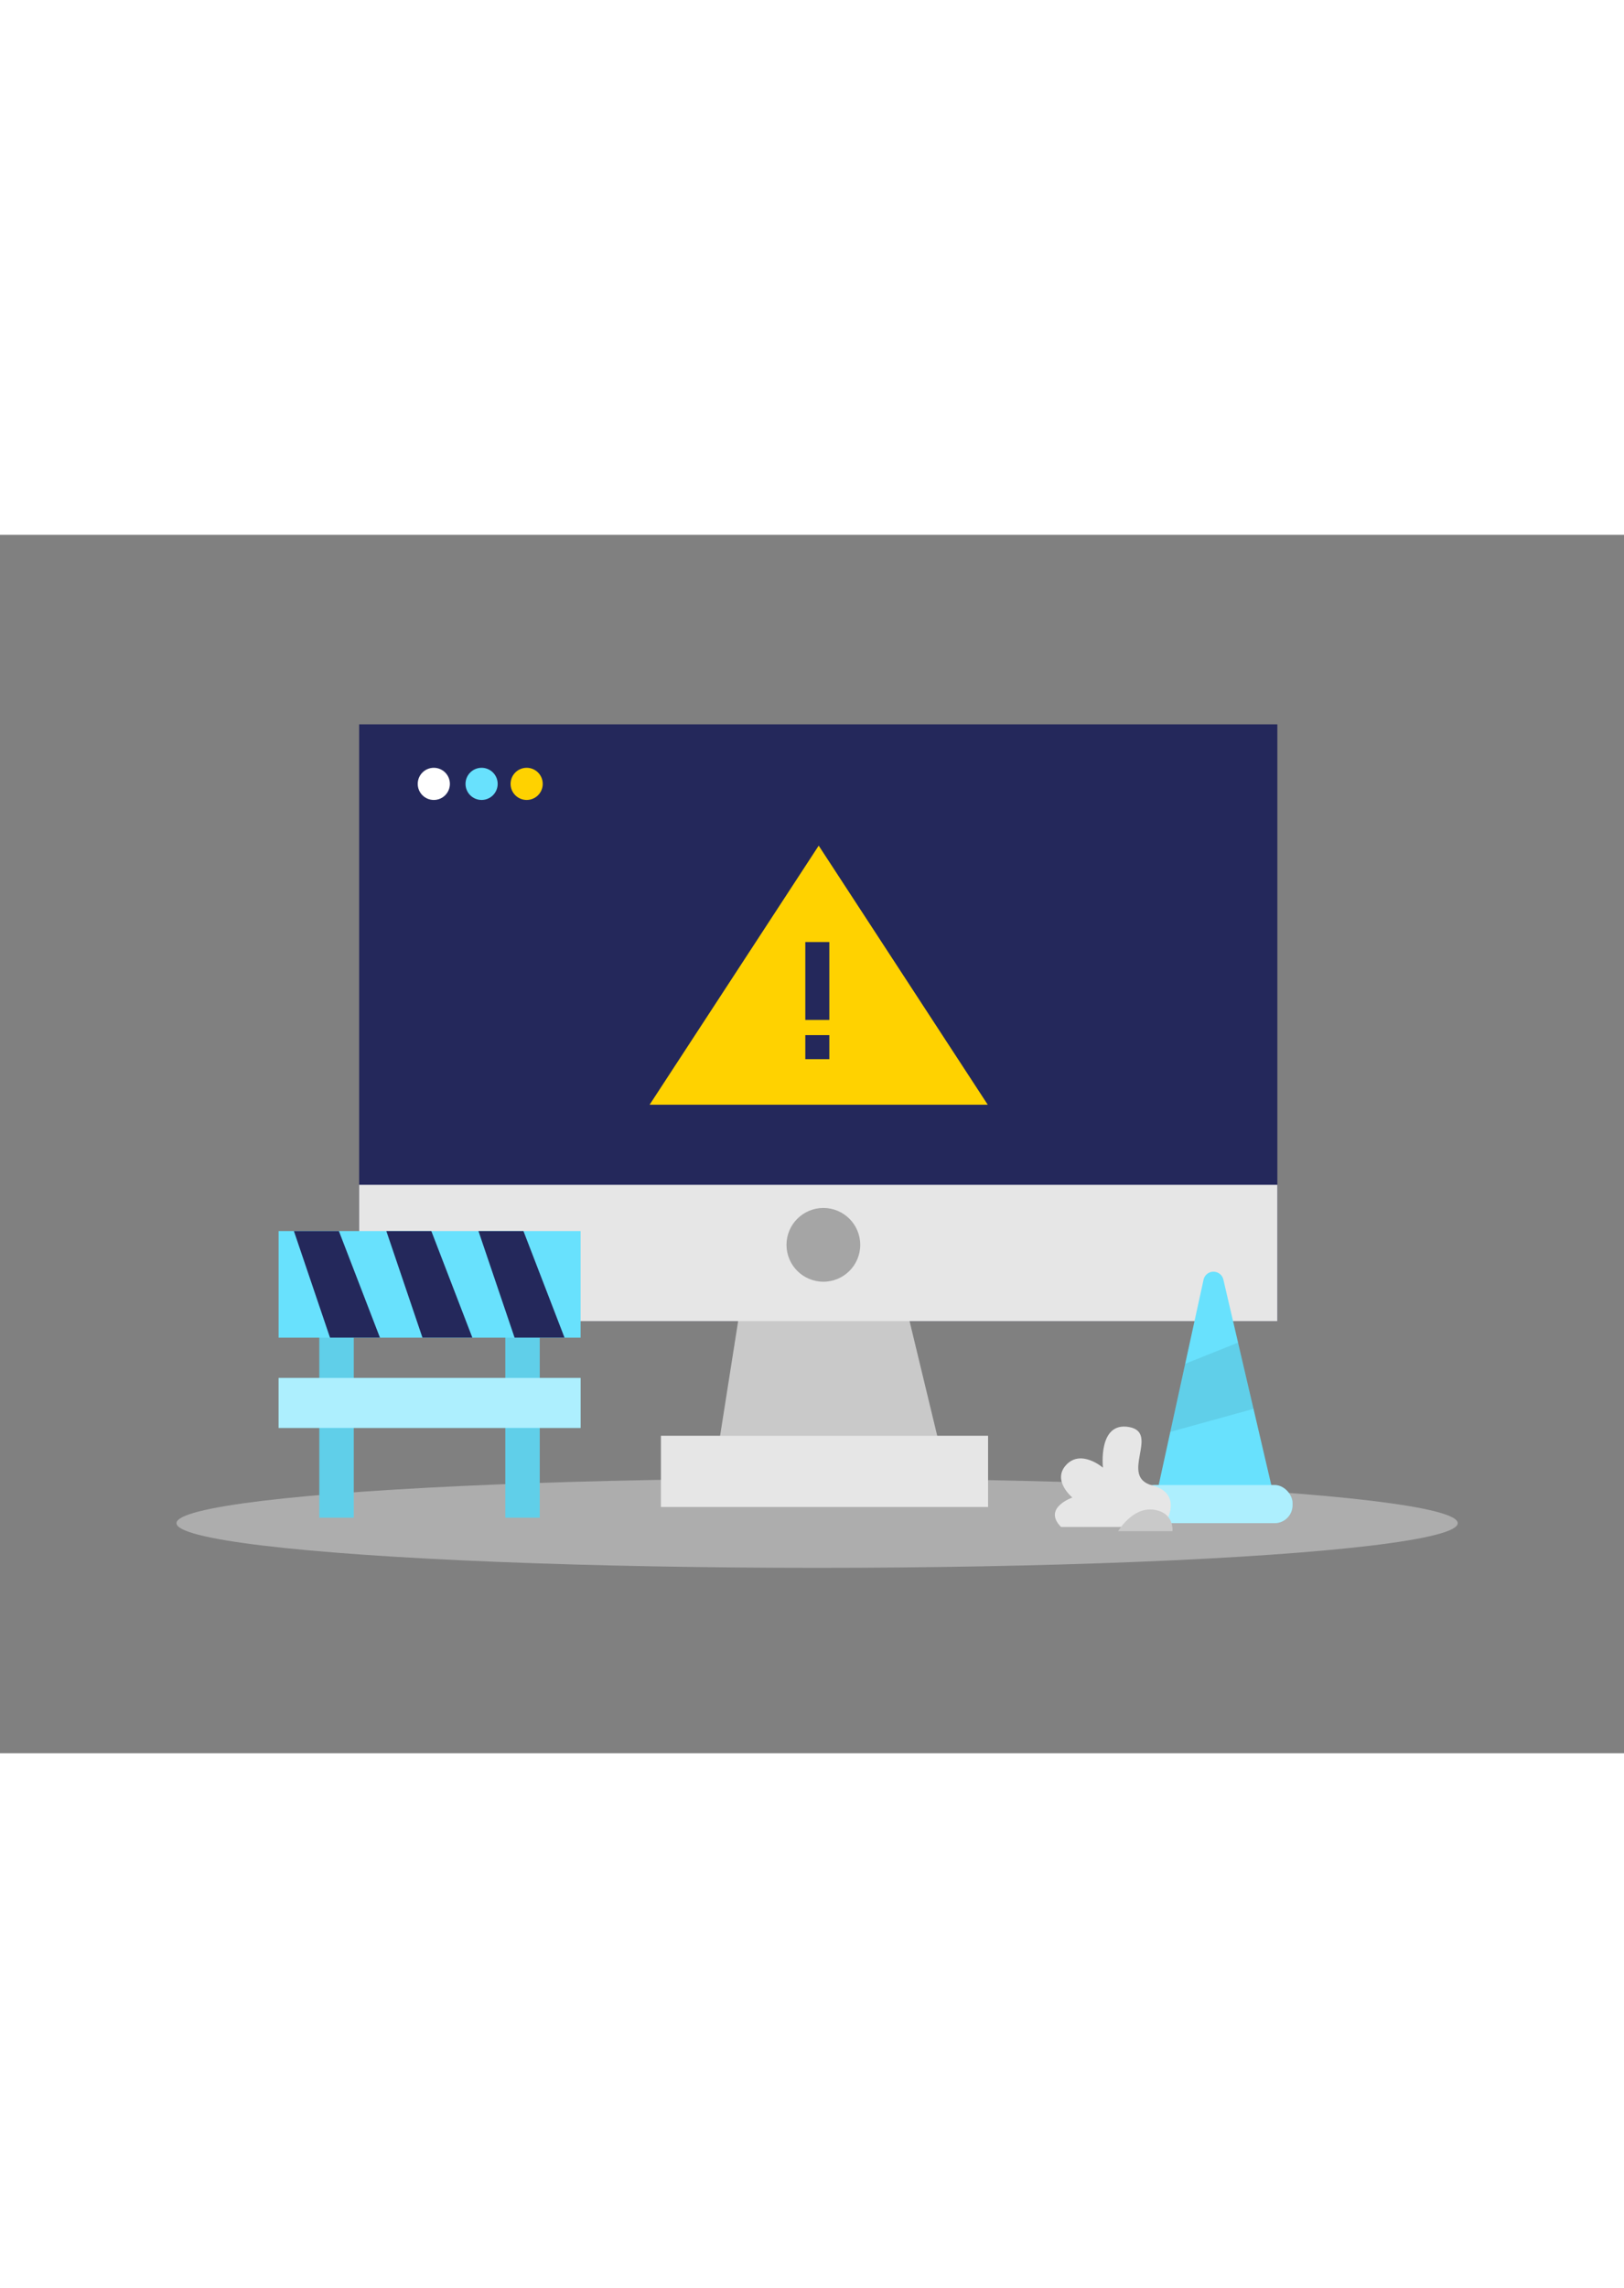 <svg id="Layer_1" data-name="Layer 1" xmlns="http://www.w3.org/2000/svg" viewBox="0 0 400 300" data-imageid="under-constructions-two-color" imageName="Under Constructions" class="illustrations_image" style="width: 213px;"><rect x="0" y="0" width="400" height="300" fill="#808080" stroke="none"/><ellipse cx="201.26" cy="243.35" rx="157.79" ry="11" fill="#e6e6e6" opacity="0.45"/><rect x="88.46" y="46.66" width="226.16" height="146.95" fill="#24285b"/><polygon points="184.45 176.82 175.86 231.39 233.15 231.39 219.98 176.82 184.45 176.82" fill="#c9c9c9"/><rect x="88.46" y="160.04" width="226.16" height="33.57" fill="#e6e6e6"/><circle cx="202.8" cy="174.82" r="9.08" fill="#a5a5a5"/><rect x="162.79" y="221.83" width="80.58" height="17.54" fill="#e6e6e6"/><circle cx="106.85" cy="61.32" r="3.96" fill="#fff"/><circle cx="118.62" cy="61.32" r="3.96" fill="#68e1fd" class="target-color"/><circle cx="129.72" cy="61.32" r="3.96" fill="#ffd200"/><rect x="78.65" y="194.02" width="8.48" height="47.98" fill="#68e1fd" class="target-color"/><rect x="124.46" y="194.02" width="8.48" height="47.98" fill="#68e1fd" class="target-color"/><rect x="78.65" y="194.02" width="8.48" height="47.98" opacity="0.08"/><rect x="124.46" y="194.02" width="8.48" height="47.98" opacity="0.08"/><rect x="68.62" y="171.43" width="74.38" height="26.24" fill="#68e1fd" class="target-color"/><polygon points="72.39 171.43 81.28 197.66 93.58 197.66 83.47 171.43 72.39 171.43" fill="#24285b"/><polygon points="95.16 171.43 104.05 197.66 116.34 197.66 106.24 171.43 95.16 171.43" fill="#24285b"/><polygon points="117.85 171.43 126.74 197.66 139.04 197.66 128.93 171.43 117.85 171.43" fill="#24285b"/><rect x="68.62" y="207.6" width="74.38" height="12.3" fill="#68e1fd" class="target-color"/><rect x="68.62" y="207.6" width="74.38" height="12.3" fill="#fff" opacity="0.46"/><polygon points="201.65 76.53 160 140.32 201.65 140.32 243.29 140.32 201.65 76.53" fill="#ffd200"/><rect x="198.35" y="100.26" width="5.92" height="19.18" fill="#24285b"/><rect x="198.35" y="123.18" width="5.92" height="5.92" fill="#24285b"/><path d="M284.21,239.37l12.24-56a2.5,2.5,0,0,1,4.87,0l13.3,57Z" fill="#68e1fd" class="target-color"/><rect x="280.14" y="233.96" width="38.22" height="9.39" rx="4.42" fill="#68e1fd" class="target-color"/><rect x="280.14" y="233.96" width="38.22" height="9.39" rx="4.42" fill="#fff" opacity="0.46"/><polygon points="291.91 204.11 304.96 198.88 308.77 215.2 288.25 220.87 291.91 204.11" opacity="0.08"/><path d="M286.54,244.26s5.56-8-2.73-10.2,2-13-5.72-14.38-6.43,10-6.43,10-5.33-4.59-9-.73,1.47,8.09,1.47,8.09-7.42,2.56-2.79,7.25Z" fill="#e6e6e6"/><path d="M275.4,245.32s3.53-6,8.73-5.29,4.65,5.29,4.65,5.29Z" fill="#c9c9c9"/></svg>